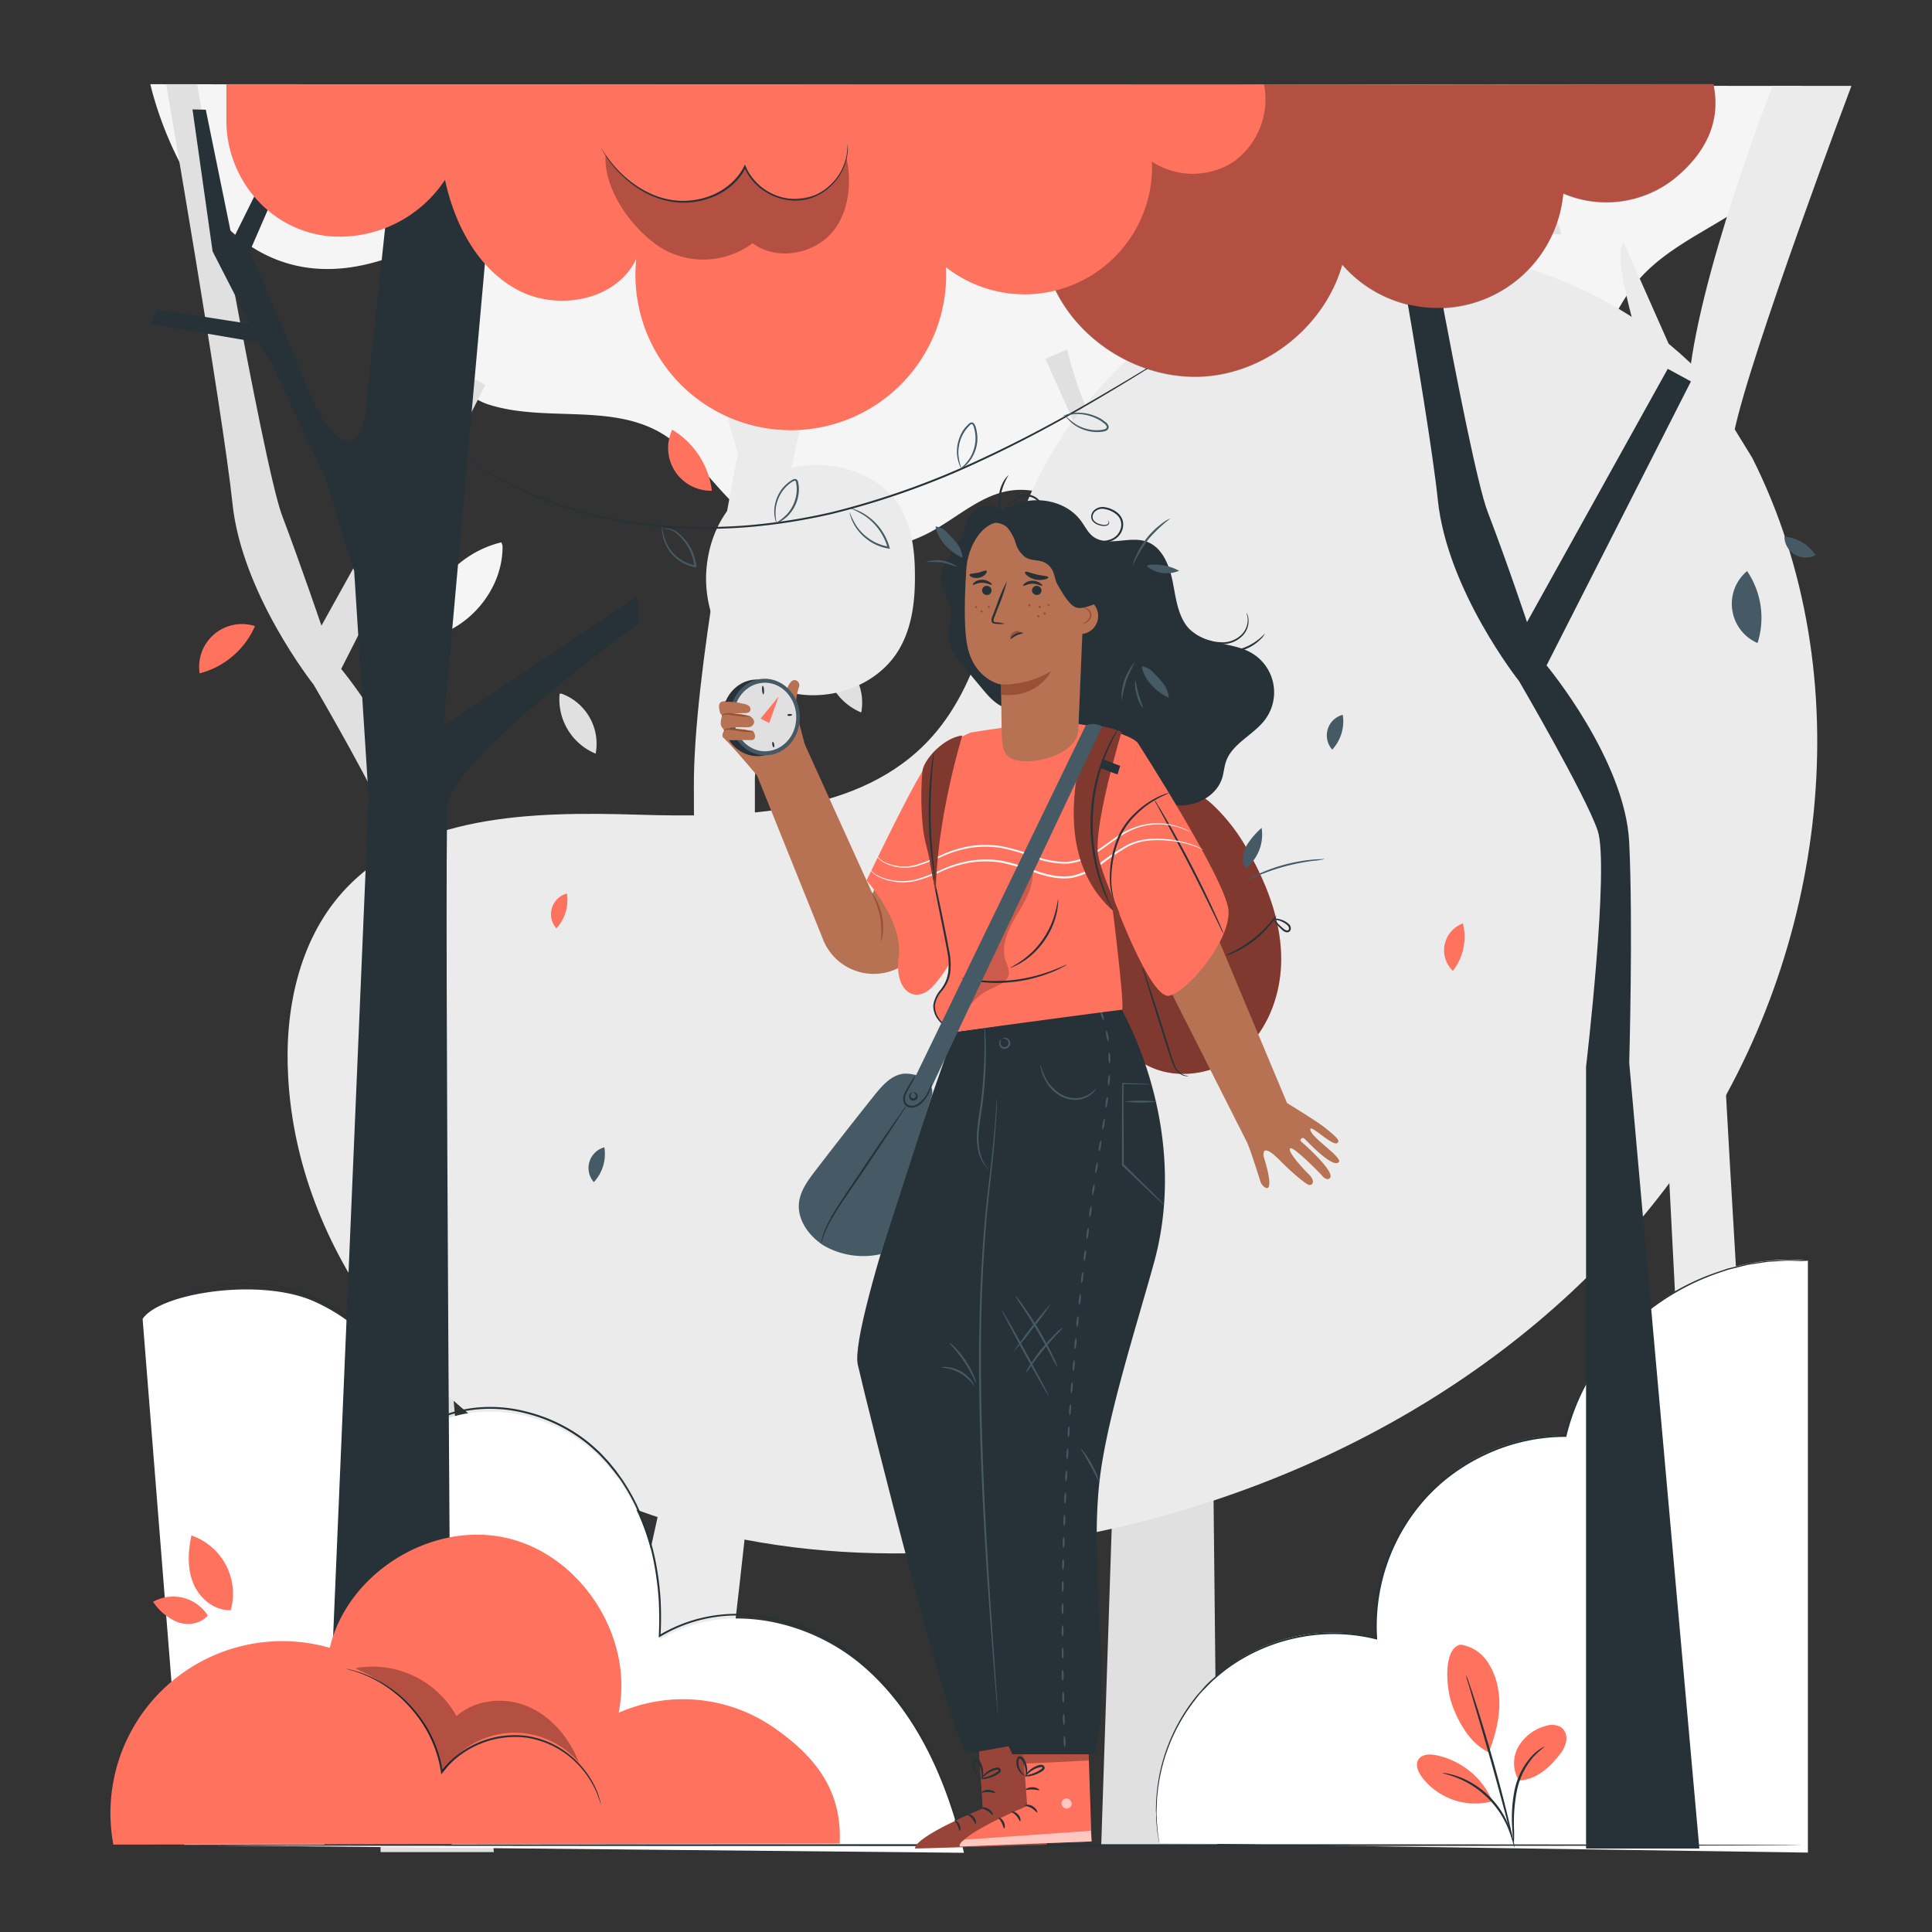 <svg xmlns="http://www.w3.org/2000/svg" viewBox="0 0 500 500"><rect x="0" y="0" width="500" height="500" fill="#333333" stroke="none"/><g id="background-complete"><path d="M102.86,65.9s7.84,33.74,23.55,38.78c14.24,4.57,30.86-.18,44,7,8.66,4.79,13.93,13.91,21.38,20.43,13.34,11.69,34.17,13.88,49.65,5.22,6.89-3.85,13.12-9.73,21-10.48,7.06-.67,13.69,3,20.44,5.15A50.2,50.2,0,0,0,320.47,129c7-3.59,13.13-8.82,20.42-11.8,9.61-3.93,20.33-3.61,30.66-4.64,14.58-1.46,29.8-6.4,38.76-18C415.37,88,418,79.86,423.22,73.43c7.54-9.34,19.34-13.9,29.13-20.84s18.23-19.16,13.89-30.35L38.91,21.79S52.72,85.42,102.86,65.9Z" style="fill:#f5f5f5"></path><path d="M300.83,22.31l-7.95,82.55s-.36,5.7-5.74,7.18-11-21.6-11-21.6l-5.58,2.44,13,29,6.86,22.95,3.7,56.33L285,477.47l30.05.08s-3.07-263.07-2.35-274.48,24.09-44.89,24.09-44.89l-.74-7.49-24.38,32.64,12.87-161Z" style="fill:#e0e0e0"></path><path d="M51,21.79s17,98.37,22,111.61,10.19,28.52,10.19,28.52l36.42-65.56,6,3.26L88.3,173.12s20.37,24.45,21.39,45.83,0,57,0,57l18.12,203.37H98.49V277s6.11-51.95,3.05-61.11-20.37-38.7-20.37-38.7-18.56-23.43-21-46.85S43,21.79,43,21.79Z" style="fill:#e0e0e0"></path><path d="M221.89,22.24S198.81,73.3,195.36,101L180.66,62.5C175.47,66.39,191,117.39,191,117.39s-11.62,57.06-11.43,86.46,0,146.1,0,146.1L151.66,476.86l31.72.09s13.71-108.84,12.84-120.08-.86-155.62-.86-155.62,6-68.29,11.24-88.18,36.74-90.83,36.74-90.83Z" style="fill:#ebebeb"></path><path d="M458.76,22.23s-19.84,50.37-21.84,78.18l-16.7-37.65c-5,4.16,13.25,54.28,13.25,54.28s-8.61,57.59-6.87,86.93,7.68,145.9,7.68,145.9l-21.22,128.2,31.68-1.58s8-109.41,6.51-120.58-9.05-155.36-9.05-155.36,2.45-68.52,6.58-88.65,30.37-89.67,30.37-89.67Z" style="fill:#ebebeb"></path><path d="M129.76,140.35a27.3,27.3,0,0,0-20.78,25c11.61-1.39,21.25-12.41,21.08-24.1" style="fill:#f5f5f5"></path><path d="M387.16,48a17.73,17.73,0,0,0,16.9,12.66A16.11,16.11,0,0,0,387.7,47.76" style="fill:#e0e0e0"></path><path d="M412,109.89a19.29,19.29,0,0,0,22.94.37,17.51,17.51,0,0,0-22.61-.92" style="fill:#f5f5f5"></path><path d="M213.56,168.86a15.24,15.24,0,0,0,9.33,15.53,13.82,13.82,0,0,0-8.83-15.53" style="fill:#e0e0e0"></path><path d="M144.83,179.53a15.22,15.22,0,0,0,9.33,15.52,13.82,13.82,0,0,0-8.83-15.53" style="fill:#e0e0e0"></path><path d="M261.25,54.19A15.23,15.23,0,0,0,264,72.09a13.81,13.81,0,0,0-2.32-17.71" style="fill:#e0e0e0"></path></g><g id="background-simple"><path d="M453.51,118.54,439.79,96.22C414.89,70.9,376.74,59.41,342,66.75S277,100,264.48,133.27c-7.37,19.55-9.43,42-23.42,57.56-18.2,20.19-49.1,20.82-76.27,20s-58.1-.13-76.21,20.14c-11.34,12.69-15,30.75-14,47.75C77,323.71,108.73,364,149.12,384s87.94,21.79,132.15,13c61.92-12.32,120.81-46.18,156.21-98.46S481.84,175,453.51,118.54Z" style="fill:#ebebeb"></path><path d="M196.66,121.93l.59-.4C195.45,122.54,200,121.53,196.66,121.93Z" style="fill:#ebebeb"></path><path d="M196.66,121.93l.1,0,.49-.38Z" style="fill:#ebebeb"></path><path d="M231.86,129.67c-3.8-5.11-10-8.09-16.27-9.06l-.18,0a28.49,28.49,0,0,0-31.25,19.74,32.65,32.65,0,0,0-1.37,7.49C182,160.16,189,173,200.36,177.89s26.23.72,32.42-10c3.28-5.68,4.06-12.47,4-19C236.79,142.15,235.86,135.07,231.86,129.67Z" style="fill:#ebebeb"></path></g><g id="Floor"><path d="M300.11,477a45.62,45.62,0,0,1,56.05-53.07,48.92,48.92,0,0,1,49-52.47c6.3-27.42,34.71-47.9,62.72-45.2V479.45Z" style="fill:#fff"></path><path d="M467.88,326.38h-.41l-1.19,0-1.94-.07a19.59,19.59,0,0,0-2.67,0l-3.36.2-.94.06-1,.15-2.07.32c-.72.11-1.47.21-2.23.35l-2.33.59-2.49.62-2.56.87a61.92,61.92,0,0,0-22.46,13.62,30.46,30.46,0,0,0-2.73,2.72c-.87,1-1.78,1.93-2.65,3L414.42,352c-.21.27-.43.54-.62.83l-.55.88-1.12,1.77a55.94,55.94,0,0,0-6.74,16.2l0,.18h-.19a48.9,48.9,0,0,0-20.6,4.57,50.55,50.55,0,0,0-9.58,5.8,47.61,47.61,0,0,0-8.15,8.09A49.44,49.44,0,0,0,356.4,424l0,.33-.32-.08a45.54,45.54,0,0,0-19-.63,46.75,46.75,0,0,0-16.29,6.13,43.13,43.13,0,0,0-6.44,4.8c-1,.83-1.84,1.79-2.74,2.67s-1.67,1.85-2.39,2.82a46.89,46.89,0,0,0-6.61,11.59,46.12,46.12,0,0,0-2.79,10.52c-.15.78-.18,1.55-.27,2.29s-.14,1.44-.15,2.12-.05,1.33-.08,2,0,1.2.05,1.76c0,1.11.12,2.09.19,2.94a21,21,0,0,0,.25,2.13c.09.56.15,1,.2,1.3s.05.45.05.45,0-.15-.09-.44-.14-.74-.24-1.3-.23-1.28-.3-2.13-.21-1.83-.22-2.95c0-.55,0-1.14-.07-1.76l.06-2a20,20,0,0,1,.14-2.13c.08-.74.11-1.52.25-2.3a46,46,0,0,1,2.74-10.6,47,47,0,0,1,6.61-11.7c.72-1,1.58-1.89,2.4-2.85s1.75-1.87,2.76-2.71a43.48,43.48,0,0,1,6.48-4.86,47.19,47.19,0,0,1,16.42-6.22,45.82,45.82,0,0,1,19.17.61l-.3.25A49.74,49.74,0,0,1,366.44,390a47.23,47.23,0,0,1,8.24-8.18,50.44,50.44,0,0,1,9.67-5.85,49.44,49.44,0,0,1,20.81-4.6l-.22.18a56.31,56.31,0,0,1,6.82-16.32l1.13-1.78.56-.89c.19-.29.42-.55.62-.83l2.49-3.26c.88-1,1.8-2,2.67-3a32.27,32.27,0,0,1,2.76-2.73,61.88,61.88,0,0,1,22.64-13.6l2.58-.87,2.49-.6,2.35-.57c.77-.14,1.52-.23,2.24-.34l2.08-.31,1-.14.95-.05,3.37-.16a19.17,19.17,0,0,1,2.67,0l2,.11,1.19.07Z" style="fill:#263238"></path><path d="M249.47,479.5C245.16,461.23,237.33,443,223,430.89s-36.35-16.47-52.27-6.52c1-17.11-3.48-35.3-15.66-47.37s-33-16-46.91-6A46.49,46.49,0,0,0,80.7,336.55c-14.14-5.9-39.45-1.8-43.79,4.79L47.74,477.52Z" style="fill:#fff"></path><path d="M36.91,340.36a3.26,3.26,0,0,1,.35-.26l1.07-.72a21,21,0,0,1,1.79-1.12c.74-.4,1.56-.93,2.56-1.38a46.66,46.66,0,0,1,31.48-3.59,43.69,43.69,0,0,1,14.32,6.27A51.27,51.27,0,0,1,95.16,345a52,52,0,0,1,5.83,7,46.11,46.11,0,0,1,7.37,18l-.36-.15c7.73-5.55,18.52-7.15,28.52-4.46a41.61,41.61,0,0,1,14.24,6.68,36.28,36.28,0,0,1,3.13,2.55c.49.46,1,.9,1.49,1.38l1.4,1.49a18,18,0,0,1,1.34,1.54l1.3,1.58,1.19,1.68a18.33,18.33,0,0,1,1.16,1.71,52,52,0,0,1,4.79,9.51,62.47,62.47,0,0,1,3,10,77.88,77.88,0,0,1,1.38,10.06,87.23,87.23,0,0,1,0,9.83l-.37-.21a38.86,38.86,0,0,1,22.62-5.44,50.21,50.21,0,0,1,10.88,1.86,55.25,55.25,0,0,1,9.74,3.94,54.36,54.36,0,0,1,15,11.79,74.19,74.19,0,0,1,9.59,13.38,94.3,94.3,0,0,1,5.7,12.15c1.4,3.66,2.47,6.85,3.22,9.48,1.53,5.25,2.1,8.17,2.1,8.17l-.15-.53c-.09-.36-.23-.88-.41-1.56-.35-1.38-.9-3.42-1.7-6s-1.86-5.8-3.28-9.45a97.22,97.22,0,0,0-5.74-12.08,73.88,73.88,0,0,0-9.6-13.28,54.06,54.06,0,0,0-15-11.68A55.93,55.93,0,0,0,204,420a50,50,0,0,0-10.79-1.83,38.48,38.48,0,0,0-22.33,5.39l-.39.24,0-.45a86.37,86.37,0,0,0-.05-9.78,76.84,76.84,0,0,0-1.38-10,62.17,62.17,0,0,0-2.94-9.92,51.36,51.36,0,0,0-4.75-9.42c-.35-.59-.74-1.15-1.14-1.7L159,380.92l-1.28-1.58a19.29,19.29,0,0,0-1.33-1.52L155,376.35c-.47-.47-1-.9-1.47-1.36a35.39,35.39,0,0,0-3.09-2.52,41.2,41.2,0,0,0-14.07-6.61c-9.88-2.66-20.53-1.09-28.13,4.36l-.3.21-.06-.35a45.74,45.74,0,0,0-7.27-17.81,46.7,46.7,0,0,0-12.37-12.39,43.46,43.46,0,0,0-14.18-6.27,46,46,0,0,0-13.22-1.24A46.84,46.84,0,0,0,42.74,337c-1,.44-1.82.95-2.56,1.35s-1.33.77-1.81,1.08l-1.09.69Z" style="fill:#263238"></path><path d="M466.54,477.52c0,.13-96.18.24-214.81.24s-214.82-.11-214.82-.24,96.16-.25,214.82-.25S466.54,477.38,466.54,477.52Z" style="fill:#263238"></path></g><g id="Character"><path d="M253.21,450.48l1.16,17.57s-17.47,7.08-17.57,10.35l34.15-1-.68-27.46Z" style="fill:#FF725E"></path><path d="M253.21,450.48l1.16,17.57s-17.47,7.08-17.57,10.35l34.15-1-.68-27.46Z" style="opacity:0.4"></path><path d="M253.81,467.9c0,.16.85.21,1.69.72s1.29,1.2,1.44,1.13-.12-1-1.15-1.62S253.77,467.74,253.81,467.9Z" style="fill:#263238"></path><path d="M250.28,469.49c0,.16.69.42,1.28,1.11s.78,1.43.94,1.42.25-1-.5-1.81S250.28,469.33,250.28,469.49Z" style="fill:#263238"></path><path d="M248.37,473.83c.15,0,.36-.81-.09-1.71S247,470.88,247,471s.43.62.8,1.36S248.21,473.82,248.37,473.83Z" style="fill:#263238"></path><path d="M254,463.86c.08.15.84-.1,1.78-.07s1.69.32,1.77.17-.64-.72-1.75-.75S253.91,463.73,254,463.86Z" style="fill:#263238"></path><path d="M253.83,460.31a3.1,3.1,0,0,0,1.71-.06,7.25,7.25,0,0,0,1.77-.6,7.84,7.84,0,0,0,1-.55,2.05,2.05,0,0,0,.51-.42.73.73,0,0,0,.05-.89.91.91,0,0,0-.74-.36,2.23,2.23,0,0,0-.64.11,5.45,5.45,0,0,0-1.05.4,5.63,5.63,0,0,0-1.55,1.08c-.77.76-1,1.39-1,1.42s.44-.48,1.23-1.11a6.76,6.76,0,0,1,1.5-.91,6.9,6.9,0,0,1,1-.33c.36-.11.67-.12.77,0s0,.09,0,.19a1.86,1.86,0,0,1-.38.31c-.29.2-.59.38-.88.54a9.69,9.69,0,0,1-1.64.69A11.62,11.62,0,0,0,253.83,460.31Z" style="fill:#263238"></path><path d="M254.05,460.55a2.78,2.78,0,0,0,.4-1.67,5.58,5.58,0,0,0-.29-1.87,5.16,5.16,0,0,0-.47-1,1.39,1.39,0,0,0-1.11-.83.8.8,0,0,0-.7.5,2.33,2.33,0,0,0-.16.63,4,4,0,0,0,0,1.15,3.94,3.94,0,0,0,.79,1.75c.69.86,1.39,1,1.41,1s-.54-.39-1.08-1.22a4.09,4.09,0,0,1-.59-1.59,3.65,3.65,0,0,1,0-1c.05-.37.17-.66.31-.63s.47.26.62.54a6,6,0,0,1,.45.92,6.21,6.21,0,0,1,.38,1.69C254.12,459.89,254,460.52,254.05,460.55Z" style="fill:#263238"></path><path d="M264.53,449.82l1.31,17.56s-17.41,7.23-17.48,10.5l34.14-1.32-.92-27.45Z" style="fill:#FF725E"></path><g style="opacity:0.6"><path d="M276.34,465.49a1.41,1.41,0,0,1,1,1.56,1.36,1.36,0,0,1-1.54,1,1.47,1.47,0,0,1-1.07-1.66,1.39,1.39,0,0,1,1.71-.89" style="fill:#fff"></path></g><path d="M282.5,476.56l-.2-2.76-32.66,2.3s-1.49.72-1.28,1.78Z" style="fill:#fff;opacity:0.6"></path><path d="M265.28,467.23c0,.17.85.21,1.69.71s1.31,1.19,1.46,1.12-.14-1-1.17-1.62S265.24,467.08,265.28,467.23Z" style="fill:#263238"></path><path d="M261.76,468.85c0,.16.7.42,1.29,1.1s.79,1.42.95,1.41.24-1-.52-1.8S261.75,468.69,261.76,468.85Z" style="fill:#263238"></path><path d="M259.89,473.21c.15,0,.35-.81-.11-1.71s-1.26-1.22-1.32-1.08.43.61.8,1.35S259.72,473.2,259.89,473.21Z" style="fill:#263238"></path><path d="M265.43,463.19c.07.15.83-.11,1.77-.08s1.69.3,1.77.15-.64-.71-1.76-.73S265.34,463.07,265.43,463.19Z" style="fill:#263238"></path><polygon points="264.79 453.3 265.02 456.43 281.79 455.62 281.71 452.8 264.79 453.3" style="opacity:0.3"></polygon><path d="M265.23,459.65a3.35,3.35,0,0,0,1.7-.08,7.53,7.53,0,0,0,1.77-.62,6.82,6.82,0,0,0,1-.56,1.69,1.69,0,0,0,.5-.42.73.73,0,0,0,0-.89.92.92,0,0,0-.75-.35,2.37,2.37,0,0,0-.64.11,6.94,6.94,0,0,0-1.05.41,6.14,6.14,0,0,0-1.53,1.09c-.77.77-1,1.4-.95,1.43s.44-.48,1.22-1.12a6.69,6.69,0,0,1,1.49-.92,6.92,6.92,0,0,1,1-.34c.36-.11.67-.12.77,0s0,.09,0,.2a2.07,2.07,0,0,1-.37.31c-.29.2-.59.39-.88.55a9.16,9.16,0,0,1-1.63.69A10.49,10.49,0,0,0,265.23,459.65Z" style="fill:#263238"></path><path d="M265.45,459.88a2.74,2.74,0,0,0,.39-1.67,5.37,5.37,0,0,0-.31-1.87,6.15,6.15,0,0,0-.47-1,1.43,1.43,0,0,0-1.13-.82.78.78,0,0,0-.69.51,2,2,0,0,0-.15.63,3.66,3.66,0,0,0,0,1.15,4,4,0,0,0,.8,1.74c.7.86,1.4,1,1.42,1s-.55-.38-1.09-1.21a3.89,3.89,0,0,1-.6-1.59,3.27,3.27,0,0,1,0-1c0-.36.16-.66.3-.63s.47.26.62.54a5.56,5.56,0,0,1,.46.91,6.39,6.39,0,0,1,.4,1.69C265.51,459.22,265.36,459.85,265.45,459.88Z" style="fill:#263238"></path><path d="M300.6,202.21a23.38,23.38,0,0,1,13.54,6.34,47.72,47.72,0,0,1,9.11,12.12c4.64,8.25,8.13,17.38,8.31,26.84s-3.33,19.28-10.68,25.25-18.72,7.14-26.31,1.49a23.15,23.15,0,0,1-7.27-9.69c-3.36-7.93-3.23-16.88-2.48-25.47s2.07-17.24.88-25.78" style="fill:#FF725E"></path><g style="opacity:0.5"><path d="M300.6,202.21a23.38,23.38,0,0,1,13.54,6.34,47.72,47.72,0,0,1,9.11,12.12c4.64,8.25,8.13,17.38,8.31,26.84s-3.33,19.28-10.68,25.25-18.72,7.14-26.31,1.49a23.15,23.15,0,0,1-7.27-9.69c-3.36-7.93-3.23-16.88-2.48-25.47s2.07-17.24.88-25.78"></path></g><path d="M307.62,278.43s-.1.05-.32.07a2.44,2.44,0,0,1-.93-.11,4.29,4.29,0,0,1-2.53-2.29,40.92,40.92,0,0,1-1.7-4.77c-.59-1.81-1.22-3.79-1.89-5.87-1.32-4.17-2.5-8-3.32-10.7q-.57-2-1-3.27a6.35,6.35,0,0,1-.28-1.21,6,6,0,0,1,.47,1.16l1.1,3.21c.91,2.72,2.14,6.49,3.46,10.66.66,2.08,1.28,4.06,1.85,5.88a46,46,0,0,0,1.59,4.75,4.26,4.26,0,0,0,2.27,2.27A5.18,5.18,0,0,0,307.62,278.43Z" style="fill:#263238"></path><path d="M330.38,236.9A9.41,9.41,0,0,1,329,239a25.23,25.23,0,0,1-4.28,4.29,25.74,25.74,0,0,1-5.16,3.17,8.67,8.67,0,0,1-2.37.84,23.23,23.23,0,0,1,2.21-1.16,33.43,33.43,0,0,0,5-3.24,32.29,32.29,0,0,0,4.31-4.13A18.42,18.42,0,0,1,330.38,236.9Z" style="fill:#263238"></path><path d="M329.12,237.88a3,3,0,0,1,1.72-.06,5.48,5.48,0,0,1,1.79.66,4.68,4.68,0,0,1,.92.67,1.5,1.5,0,0,1,.51,1.24,1,1,0,0,1-.34.68.94.94,0,0,1-.72.21,2.08,2.08,0,0,1-1.09-.54c-.53-.49-1-.94-1.31-1.33a4.74,4.74,0,0,1-1-1.39,8.16,8.16,0,0,1,1.26,1.14c.38.36.84.79,1.35,1.22a1.81,1.81,0,0,0,.84.42.47.47,0,0,0,.53-.46c.08-.63-.64-1.12-1.18-1.47a5.67,5.67,0,0,0-1.62-.7C329.78,237.91,329.12,238,329.12,237.88Z" style="fill:#263238"></path><path d="M342.83,222.36a29.06,29.06,0,0,1-3.06.43,58.33,58.33,0,0,0-7.29,1.45,56.77,56.77,0,0,0-7,2.42,27.09,27.09,0,0,1-2.86,1.17,3.18,3.18,0,0,1,.7-.46c.46-.27,1.15-.62,2-1a43.21,43.21,0,0,1,14.43-3.9c.95-.09,1.73-.12,2.27-.12A2.74,2.74,0,0,1,342.83,222.36Z" style="fill:#455a64"></path><path d="M321.76,223.56a7.29,7.29,0,0,1,1.15-5.21,21.17,21.17,0,0,1,3.6-4.09,11.14,11.14,0,0,1-4,10.38" style="fill:#455a64"></path><path d="M247,267.07S219.62,342.65,222,353.19s24.88,100.42,28.3,100.42,29.52-5.34,29.46-5.87-19.17-92.17-19.17-92.17l18.16-92.78L260,265.22" style="fill:#263238"></path><path d="M262.71,257.17c-12.42,26.67-6.45,57.49-7,86.9s1.67,56.62.84,85.56A53.72,53.72,0,0,0,262,454h21.34c4.68-19.31-1.66-47.11,1.32-71.58,2-16.25,9.76-40.15,14.07-55.93,6.34-23.24,1-47.39-8.38-65.15" style="fill:#263238"></path><path d="M258,283.9a2.56,2.56,0,0,1,0,.41c0,.3,0,.7,0,1.22,0,1.07-.12,2.64-.25,4.66-.23,4.06-.77,9.91-1.61,17.11s-1.51,15.82-1.91,25.4-.46,20.12-.25,31.18c.44,22.13,1.76,42.14,2.73,56.61.5,7.22.9,13.07,1.19,17.14.13,2,.24,3.57.31,4.66,0,.52.05.92.07,1.22a2.12,2.12,0,0,1,0,.41s0-.14-.05-.41-.07-.7-.12-1.21c-.1-1.09-.23-2.65-.41-4.65-.33-4-.81-9.9-1.34-17.13-1.06-14.47-2.44-34.48-2.87-56.63-.21-11.07-.13-21.63.29-31.21s1.13-18.21,2-25.42,1.47-13,1.77-17.08c.15-2,.26-3.57.34-4.66,0-.51.07-.91.09-1.21A3.37,3.37,0,0,1,258,283.9Z" style="fill:#455a64"></path><path d="M256,302.78s-.12-.07-.31-.24a6.49,6.49,0,0,1-.74-.84A10.21,10.21,0,0,1,253.2,298a18,18,0,0,1-.26-6.11c.24-2.29.7-4.75,1-7.37a123.26,123.26,0,0,0,.85-13.45c0-1.73,0-3.12,0-4.09a9.69,9.69,0,0,1,0-1.5,9.53,9.53,0,0,1,.17,1.49c.06,1,.14,2.37.16,4.1a99.91,99.91,0,0,1-.71,13.51c-.3,2.63-.77,5.11-1,7.36a18.28,18.28,0,0,0,.14,6,11.16,11.16,0,0,0,1.52,3.72C255.6,302.38,256,302.75,256,302.78Z" style="fill:#455a64"></path><path d="M259.08,269.09c.06.05-.24.38-.13,1a1.2,1.2,0,0,0,.51.79,1,1,0,0,0,1.07-.08,1,1,0,0,0,.48-1,1.23,1.23,0,0,0-.55-.78c-.51-.32-.92-.16-.94-.24s.4-.38,1.11-.07a1.51,1.51,0,0,1,.83,1,1.43,1.43,0,0,1-.65,1.46,1.4,1.4,0,0,1-1.59.05,1.46,1.46,0,0,1-.62-1.13C258.57,269.32,259.06,269,259.08,269.09Z" style="fill:#455a64"></path><path d="M283.71,281.59a1.85,1.85,0,0,1-.4.7,5.65,5.65,0,0,1-1.66,1.45,6.84,6.84,0,0,1-3.14.91,7.76,7.76,0,0,1-3.89-.91,9.53,9.53,0,0,1-3.06-2.57,11.56,11.56,0,0,1-1.61-2.83,12.12,12.12,0,0,1-.63-2.09,2.25,2.25,0,0,1-.09-.79c.08,0,.3,1.1,1,2.74a10.59,10.59,0,0,0,4.58,5.1,7.53,7.53,0,0,0,3.65.89,6.74,6.74,0,0,0,3-.76A8.63,8.63,0,0,0,283.71,281.59Z" style="fill:#455a64"></path><path d="M301.23,311.82a5.87,5.87,0,0,1-.84-.71L298.14,309l-7.7-7.36-.07-.07v-.1c0-2.12,0-4.42,0-6.81,0-5.43,0-10.39.06-14.2v-.19h.19l5.43.21,1.48.09a1.54,1.54,0,0,1,.51.07,2.66,2.66,0,0,1-.52,0H296l-5.43-.05.19-.19c0,3.81,0,8.77.06,14.2,0,2.39,0,4.69,0,6.81l-.07-.17,7.57,7.48,2.16,2.2A5.62,5.62,0,0,1,301.23,311.82Z" style="fill:#455a64"></path><path d="M275.46,449.26c.13,0,.27.64.3,1.43s-.06,1.43-.2,1.44-.27-.64-.3-1.43S275.32,449.27,275.46,449.26Z" style="fill:#455a64"></path><path d="M275.28,443.54c.13,0,.26.63.29,1.42s-.07,1.44-.21,1.44-.27-.63-.29-1.42S275.14,443.54,275.28,443.54Z" style="fill:#455a64"></path><path d="M275.14,437.81c.14,0,.26.64.28,1.43s-.08,1.43-.22,1.44-.26-.64-.28-1.43S275,437.82,275.14,437.81Z" style="fill:#455a64"></path><path d="M275,432.09c.14,0,.26.63.27,1.42s-.09,1.44-.23,1.44-.25-.64-.27-1.43S274.9,432.09,275,432.09Z" style="fill:#455a64"></path><path d="M275,426.36c.14,0,.26.64.26,1.43s-.1,1.43-.23,1.43-.26-.64-.26-1.43S274.85,426.36,275,426.36Z" style="fill:#455a64"></path><path d="M275,420.63c.13,0,.25.64.25,1.43s-.11,1.44-.25,1.44-.25-.64-.25-1.44S274.83,420.63,275,420.63Z" style="fill:#455a64"></path><path d="M275,414.9c.14,0,.25.65.24,1.44s-.12,1.43-.26,1.43-.24-.64-.24-1.44S274.85,414.9,275,414.9Z" style="fill:#455a64"></path><path d="M275.06,409.18c.13,0,.24.64.23,1.43S275.16,412,275,412s-.24-.64-.23-1.43S274.92,409.18,275.06,409.18Z" style="fill:#455a64"></path><path d="M275.16,403.45c.14,0,.24.65.22,1.44s-.14,1.43-.27,1.42-.24-.64-.22-1.43S275,403.45,275.16,403.45Z" style="fill:#455a64"></path><path d="M275.31,397.72c.14,0,.23.65.21,1.44s-.15,1.43-.29,1.43-.23-.65-.21-1.44S275.17,397.72,275.31,397.72Z" style="fill:#455a64"></path><path d="M275.5,392c.14,0,.22.65.2,1.44s-.16,1.43-.3,1.42-.23-.65-.2-1.44S275.36,392,275.5,392Z" style="fill:#455a64"></path><path d="M275.73,386.28c.13,0,.22.65.19,1.44s-.17,1.42-.31,1.42-.22-.65-.19-1.44S275.59,386.27,275.73,386.28Z" style="fill:#455a64"></path><path d="M276,380.56c.13,0,.21.65.18,1.44s-.19,1.42-.32,1.42-.22-.66-.18-1.45S275.86,380.55,276,380.56Z" style="fill:#455a64"></path><path d="M276.31,374.84c.13,0,.21.65.16,1.44s-.19,1.42-.32,1.42-.22-.66-.17-1.45S276.17,374.83,276.31,374.84Z" style="fill:#455a64"></path><path d="M276.66,369.12c.13,0,.21.66.16,1.45s-.21,1.42-.34,1.41-.21-.66-.16-1.45S276.52,369.11,276.66,369.12Z" style="fill:#455a64"></path><path d="M277.05,363.41c.14,0,.2.65.15,1.44s-.21,1.42-.35,1.41-.2-.65-.15-1.44S276.91,363.4,277.05,363.41Z" style="fill:#455a64"></path><path d="M277.48,357.7c.14,0,.2.65.14,1.44s-.22,1.42-.36,1.41-.2-.66-.14-1.45S277.34,357.68,277.48,357.7Z" style="fill:#455a64"></path><path d="M278,352c.14,0,.2.66.13,1.44s-.23,1.42-.37,1.41-.19-.66-.12-1.45S277.82,352,278,352Z" style="fill:#455a64"></path><path d="M278.47,346.28c.13,0,.19.66.11,1.45s-.24,1.42-.37,1.4-.19-.66-.12-1.44S278.33,346.27,278.47,346.28Z" style="fill:#455a64"></path><path d="M279,340.58c.14,0,.19.66.11,1.45s-.25,1.42-.39,1.4-.18-.66-.11-1.45S278.89,340.57,279,340.58Z" style="fill:#455a64"></path><path d="M279.62,334.89c.13,0,.18.66.09,1.45s-.26,1.41-.4,1.39-.17-.66-.09-1.45S279.48,334.87,279.62,334.89Z" style="fill:#455a64"></path><path d="M280.25,329.19c.14,0,.18.67.09,1.45s-.27,1.41-.41,1.4-.18-.67-.09-1.45S280.12,329.18,280.25,329.19Z" style="fill:#455a64"></path><path d="M280.93,323.51c.13,0,.17.66.07,1.45s-.28,1.41-.41,1.39-.17-.67-.08-1.45S280.79,323.49,280.93,323.51Z" style="fill:#455a64"></path><path d="M281.64,317.82c.14,0,.17.67.07,1.45s-.29,1.41-.43,1.39-.16-.66-.06-1.45S281.51,317.81,281.64,317.82Z" style="fill:#455a64"></path><path d="M282.4,312.15c.14,0,.16.66.06,1.45s-.31,1.4-.44,1.38-.16-.66-.06-1.45S282.27,312.13,282.4,312.15Z" style="fill:#455a64"></path><path d="M283.2,306.47c.14,0,.16.67,0,1.46s-.31,1.4-.44,1.38-.16-.67-.05-1.45S283.06,306.45,283.2,306.47Z" style="fill:#455a64"></path><path d="M284,300.81c.13,0,.15.67,0,1.45s-.32,1.4-.46,1.38-.15-.67,0-1.45S283.9,300.79,284,300.81Z" style="fill:#455a64"></path><path d="M284.92,295.15c.13,0,.14.67,0,1.45s-.33,1.4-.47,1.38-.14-.67,0-1.46S284.78,295.13,284.92,295.15Z" style="fill:#455a64"></path><path d="M285.82,289.49c.13,0,.14.67,0,1.45s-.33,1.4-.47,1.38-.15-.67,0-1.46S285.68,289.47,285.82,289.49Z" style="fill:#455a64"></path><path d="M286.6,283.82c.14,0,.17.66.06,1.45s-.29,1.41-.43,1.39-.16-.67-.06-1.46S286.47,283.8,286.6,283.82Z" style="fill:#455a64"></path><path d="M287.09,278.11c.13,0,.2.65.15,1.45S287,281,286.89,281s-.2-.66-.15-1.45S287,278.1,287.09,278.11Z" style="fill:#455a64"></path><path d="M287.07,272.38c.14,0,.27.63.29,1.43s-.07,1.44-.21,1.44-.26-.64-.29-1.43S286.93,272.39,287.07,272.38Z" style="fill:#455a64"></path><path d="M286.33,266.71c.13,0,.35.59.48,1.37s.13,1.44,0,1.45-.35-.59-.48-1.37S286.19,266.74,286.33,266.71Z" style="fill:#455a64"></path><path d="M284.91,261.86c.13-.05.4.38.59,1s.25,1.08.12,1.12-.39-.39-.59-1S284.79,261.91,284.91,261.86Z" style="fill:#455a64"></path><path d="M299.5,285.09a36.34,36.34,0,0,1-8.51,0,37.84,37.84,0,0,1,8.51,0Z" style="fill:#455a64"></path><path d="M284.61,383.73c-.13,0-1.09-2-2.45-4.5s-2.6-4.4-2.48-4.48a26,26,0,0,1,4.93,9Z" style="fill:#455a64"></path><path d="M252.19,358.84a11.08,11.08,0,0,0-8.73-4.92,3.48,3.48,0,0,1,1.57-.13,8.88,8.88,0,0,1,3.63,1.11,8.63,8.63,0,0,1,2.83,2.54A3.31,3.31,0,0,1,252.19,358.84Z" style="fill:#455a64"></path><path d="M252.59,357.84c-.15.06-1.15-2.57-3.06-5.42s-3.92-4.81-3.82-4.92a5.33,5.33,0,0,1,1.42,1.19,23,23,0,0,1,4.91,7.39A6,6,0,0,1,252.59,357.84Z" style="fill:#455a64"></path><path d="M271.45,361.33c-.12.07-3-4.89-6.35-11.07s-6-11.24-5.9-11.31,3,4.89,6.34,11.07S271.57,361.27,271.45,361.33Z" style="fill:#455a64"></path><path d="M273.75,354a24.5,24.5,0,0,1-1.55-2.8c-.91-1.74-2.21-4.13-3.73-6.71s-3-4.88-4.07-6.53a22.7,22.7,0,0,1-1.69-2.7,17.13,17.13,0,0,1,2,2.5c1.16,1.61,2.67,3.88,4.21,6.47s2.78,5,3.62,6.82A17.11,17.11,0,0,1,273.75,354Z" style="fill:#455a64"></path><path d="M272,337.33a64.44,64.44,0,0,1-4.65,6.38,63,63,0,0,1-5.05,6.09,127.39,127.39,0,0,1,9.7-12.47Z" style="fill:#455a64"></path><path d="M275.08,343.55a11.86,11.86,0,0,1-1.48,1.69c-.94,1-2.22,2.43-3.55,4.06s-2.46,3.17-3.27,4.3a11.8,11.8,0,0,1-1.35,1.78,8.64,8.64,0,0,1,1.06-2,45.76,45.76,0,0,1,3.17-4.41,43.21,43.21,0,0,1,3.69-4A8.55,8.55,0,0,1,275.08,343.55Z" style="fill:#455a64"></path><path d="M327,299.15c-.3-3.55,3.59.48,5,1.93s6.13,5.7,6.92,5.61c1.17-.13,1.24-1.41-.24-2.82s-5.6-5.95-4.8-6.67,8,6.74,8,6.74,1.29,1.84,2.25,1c1.71-1.46-6.58-8.82-7.39-9.5-.56-.48.28-1.3.86-.76s7.06,7.61,8.82,6.14c1.36-1.12-6.76-6.11-7.29-8.32s5.77,4.41,7,3.28c.46-.42.75-.8-3.42-4.08-2-1.59-9.62-6.23-9.62-6.23L313.2,238l-18.5,2.21,28,55.37c.32.75.68,1.63,1.05,2.7.32.91,2.2,6.6,2.46,7.53C326.6,307.25,330.64,310.86,327,299.15Z" style="fill:#b77153"></path><path d="M187.65,191.37c2.19,2,10.38,11.82,10.38,11.82l11.63-5.52c-.31-.89-3-11.13-3.32-12.38A9.73,9.73,0,0,1,206,182a15.16,15.16,0,0,1,.74-4.07c.52-1.16-.64-2.35-1.65-1.78s-2.51,3.75-2.47,7.85-13.91-4.43-16.21-2.13Z" style="fill:#b77153"></path><path d="M208.22,192.51l17.57,38.74,8-17.49L249,226.13,238.4,244.89a14.12,14.12,0,0,1-16.19,6.6h0a14.11,14.11,0,0,1-9.34-8.7L195,198.4l1-1.38Z" style="fill:#b77153"></path><path d="M228,243.72a28.14,28.14,0,0,0-.22-6.51,27.78,27.78,0,0,0-2.2-6.12,5.23,5.23,0,0,1,1.11,1.6,15.75,15.75,0,0,1,1.58,4.43,15.39,15.39,0,0,1,.17,4.7A5.18,5.18,0,0,1,228,243.72Z" style="fill:#995037"></path><path d="M205,185.33c.27,5.47-3.56,10.1-8.55,10.35s-9.24-4-9.51-9.46,3.56-10.11,8.54-10.35S204.73,179.86,205,185.33Z" style="fill:#263238"></path><path d="M207,185.12c.27,5.47-3.56,10.1-8.54,10.35s-9.25-4-9.52-9.47,3.56-10.1,8.54-10.34S206.74,179.65,207,185.12Z" style="fill:#455a64"></path><path d="M206.06,185.16c.24,4.9-3.19,9-7.65,9.26s-8.27-3.57-8.51-8.46,3.18-9,7.64-9.26S205.82,180.27,206.06,185.16Z" style="fill:#e0e0e0"></path><polygon points="201.52 180.24 196.84 185.97 199.06 187.12 201.52 180.24" style="fill:#FF725E"></polygon><path d="M197.56,179.7c-.14,0-.28-.47-.33-1.08s0-1.11.17-1.12.29.48.33,1.08S197.69,179.69,197.56,179.7Z" style="fill:#263238"></path><path d="M200.25,193.42c-.14,0-.3-.28-.37-.68s0-.74.11-.77.3.28.37.68S200.39,193.39,200.25,193.42Z" style="fill:#263238"></path><path d="M191.63,186.86c0,.13-.3.25-.69.26s-.7-.09-.71-.23.31-.25.7-.26S191.63,186.72,191.63,186.86Z" style="fill:#263238"></path><path d="M205,185c0,.14-.27.26-.61.28s-.63-.09-.64-.23.27-.26.62-.27S204.94,184.85,205,185Z" style="fill:#263238"></path><path d="M186.81,181.7a15.26,15.26,0,0,1,5.41.41,3.34,3.34,0,0,1,1.49.5,1.14,1.14,0,0,1,.42,1.38c-.3.53-1,.57-1.62.55-1.35,0-2.85.25-4.2.2,1.72.15,3.32.29,5.25.53a1.79,1.79,0,0,1,1.62,1.57,1.47,1.47,0,0,1-1.34,1.34,15.79,15.79,0,0,1-2.13,0s-2.77,0-2.89.41c1.73,0,4,.36,5.75.51.47,0,.69.69.8,1.15a1,1,0,0,1-.5,1.22,1.55,1.55,0,0,1-.68.07c-2.24-.07-3.41.08-5.65,0,0,0-1.3-.24-1.53-.94s.53-1.7.53-1.7a2.07,2.07,0,0,1-1-1.49,4.9,4.9,0,0,1,.45-2.32.83.83,0,0,1-.64-.66C186.22,183.91,185.61,181.93,186.81,181.7Z" style="fill:#b77153"></path><path d="M195,189.38a15,15,0,0,1-3.92-.21c-1.07-.1-2.06-.32-2.72-.32a2.54,2.54,0,0,0-1,.29s0-.13.16-.28a1.49,1.49,0,0,1,.83-.36,15.48,15.48,0,0,1,2.81.18A15.89,15.89,0,0,1,195,189.38Z" style="fill:#995037"></path><path d="M194.37,185.44a15,15,0,0,1-3.88-.2c-1.06-.1-2-.33-2.67-.31s-.95.39-1,.33.18-.54,1-.68a4.93,4.93,0,0,1,1.27,0l1.5.16A15.29,15.29,0,0,1,194.37,185.44Z" style="fill:#995037"></path><path d="M251.17,140.68c3-4.94,7.49-9.15,13.05-10.67s12.12.14,15.53,4.78c1,1.35,1.73,2.93,3.05,4,3.71,2.89,9.3-.14,13.78,1.33,4.3,1.42,6.16,6.42,7,10.87s1.44,9.41,4.84,12.4c4.06,3.58,10.39,2.83,15.15,5.41a11.81,11.81,0,0,1,3.82,17.45c-3,4-8.47,6.12-10.1,10.84-.48,1.39-.57,2.89-1,4.29-1.37,4.32-6.06,7-10.59,7.08s-8.88-1.86-12.68-4.33-7.24-5.48-11.13-7.81-8.42-4-12.91-3.38" style="fill:#263238"></path><path d="M327.38,163.9a4.42,4.42,0,0,1-1.09,1.48,11.44,11.44,0,0,1-8.07,3.41,4.59,4.59,0,0,1-1.83-.25,14.18,14.18,0,0,0,11-4.64Z" style="fill:#263238"></path><path d="M251.21,189.59S240,214,240.61,218.21s3.92,21,3.92,21l.93,8.49a14,14,0,0,1-2.17,9.28,8.81,8.81,0,0,0-1.5,4.24,9.13,9.13,0,0,0,5.17,5.88s42.5-5.76,43.38-5.76S288,235.68,288,235.68l6.48-43.4s-1.94-2.85-15.34-4.9C271.07,186.15,251.21,189.59,251.21,189.59Z" style="fill:#FF725E"></path><path d="M251.21,189.59a29.6,29.6,0,0,0-11.94,9.26c-3.05,4-15,29-15,29s9.5,10.63,8.32,19.71,4.14,11.82,8,8.49,9.11-13.56,9.11-13.56Z" style="fill:#FF725E"></path><path d="M294.46,192.28s23,35.69,23.48,43.41-10.36,20.76-15.28,22S288,232.17,288,232.17Z" style="fill:#FF725E"></path><path d="M316.67,241.71a10.32,10.32,0,0,1-.73-1.36l-1.83-3.77c-1.55-3.19-3.7-7.57-6.18-12.37s-4.81-9.09-6.51-12.19l-2-3.68a9.14,9.14,0,0,1-.69-1.38,9,9,0,0,1,.85,1.28c.53.84,1.26,2.07,2.15,3.6,1.79,3.06,4.17,7.34,6.65,12.14s4.59,9.22,6.05,12.45c.74,1.61,1.31,2.92,1.7,3.84A9.38,9.38,0,0,1,316.67,241.71Z" style="fill:#263238"></path><path d="M276.09,249.65a4.65,4.65,0,0,1-.94.57,27.89,27.89,0,0,1-2.74,1.29A37.71,37.71,0,0,1,252.82,254a27.51,27.51,0,0,1-3-.56,4.48,4.48,0,0,1-1.07-.33c0-.08,1.56.27,4.08.54a42,42,0,0,0,19.41-2.45C274.65,250.29,276.05,249.57,276.09,249.65Z" style="fill:#263238"></path><path d="M273.84,232.74a2.87,2.87,0,0,1,0,.9,7.62,7.62,0,0,1-.1,1.05,12.37,12.37,0,0,1-.23,1.38,19.13,19.13,0,0,1-1.07,3.47,20.8,20.8,0,0,1-5.07,7.28,18.46,18.46,0,0,1-2.89,2.2,12.61,12.61,0,0,1-1.21.7,8.55,8.55,0,0,1-1,.45c-.53.22-.83.33-.85.29s1.14-.58,2.82-1.73a22.31,22.31,0,0,0,2.77-2.25,23.64,23.64,0,0,0,2.83-3.31,24.11,24.11,0,0,0,2.13-3.81,22.48,22.48,0,0,0,1.15-3.37C273.68,234,273.75,232.74,273.84,232.74Z" style="fill:#263238"></path><g style="opacity:0.2"><path d="M248.41,265.62a14.39,14.39,0,0,1,7.81-9.59c2-.94,4.66-1.87,4.88-4.09a7.92,7.92,0,0,0-.83-3.21c-1.37-4.09.76-8.45,3-12.15s4.62-7.79,3.86-12a295,295,0,0,0-17.91,36.76"></path></g><path d="M308.36,215.48a23.43,23.43,0,0,0-3.17-1.31,17.63,17.63,0,0,0-9.21-.39,18,18,0,0,0-5.86,2.54c-2,1.24-3.91,2.8-6.12,4.25a15.94,15.94,0,0,1-7.71,2.94,23,23,0,0,1-8.73-1.58,53.15,53.15,0,0,0-8.44-2.48,25.41,25.41,0,0,0-8.12,0,28.48,28.48,0,0,0-7.05,2.16,53.1,53.1,0,0,1-6.08,2.34,11.57,11.57,0,0,1-9.21-.77,6.51,6.51,0,0,1-1.91-1.72,4.47,4.47,0,0,1-.46-.77,7.73,7.73,0,0,0,2.46,2.33,11.54,11.54,0,0,0,9,.59,52.53,52.53,0,0,0,6-2.38,29.21,29.21,0,0,1,7.15-2.24,26,26,0,0,1,8.27,0,53.32,53.32,0,0,1,8.51,2.49,22.56,22.56,0,0,0,8.55,1.56,15.57,15.57,0,0,0,7.49-2.83c2.19-1.42,4.15-3,6.15-4.22a18.39,18.39,0,0,1,6-2.53,17.59,17.59,0,0,1,9.34.54A12,12,0,0,1,308.36,215.48Z" style="fill:#fafafa"></path><path d="M311.47,220a.67.67,0,0,1-.22-.09l-.63-.3a21,21,0,0,0-2.5-.95,29.51,29.51,0,0,0-9.72-1.2,15.4,15.4,0,0,0-6.49,1.63,59.5,59.5,0,0,0-6.49,4.33,19.67,19.67,0,0,1-7.85,3.74c-3.05.54-6.23-.19-9.25-1.18a64.39,64.39,0,0,0-8.86-2.66,25.28,25.28,0,0,0-8.54-.06,30.32,30.32,0,0,0-7.41,2.33,39.74,39.74,0,0,1-6.43,2.37,14.79,14.79,0,0,1-5.65.2,13,13,0,0,1-4.09-1.27,6.63,6.63,0,0,1-2.12-1.67,3.84,3.84,0,0,1-.51-.79,7,7,0,0,0,2.72,2.29,13.23,13.23,0,0,0,4,1.16,14.45,14.45,0,0,0,5.53-.26,42.17,42.17,0,0,0,6.35-2.4,29.91,29.91,0,0,1,7.49-2.41,25.43,25.43,0,0,1,8.7,0,64.92,64.92,0,0,1,8.94,2.67c3,1,6.08,1.68,9,1.17a19.34,19.34,0,0,0,7.66-3.63,56.9,56.9,0,0,1,6.57-4.32,15.68,15.68,0,0,1,6.66-1.62,28.36,28.36,0,0,1,9.8,1.37A12.82,12.82,0,0,1,311.47,220Z" style="fill:#fafafa"></path><path d="M302.54,205.28a31.44,31.44,0,0,0-4.55,2.34,25.26,25.26,0,0,0-4.27,3.52,19.12,19.12,0,0,0-3.84,5.52,27.75,27.75,0,0,0-2.25,12,21.75,21.75,0,0,0,.9,5,1.79,1.79,0,0,1-.17-.32,7.26,7.26,0,0,1-.37-1,14.76,14.76,0,0,1-.72-3.72,26.87,26.87,0,0,1,2.15-12.25,19.18,19.18,0,0,1,4-5.63,24,24,0,0,1,4.41-3.49,18.72,18.72,0,0,1,3.4-1.67c.42-.16.76-.24,1-.31S302.53,205.26,302.54,205.28Z" style="fill:#263238"></path><path d="M249.14,267.78a2.59,2.59,0,0,1-.51-.16c-.33-.11-.8-.29-1.41-.56a15.71,15.71,0,0,1-2.14-1.1,8.35,8.35,0,0,1-2.37-2.17,5.74,5.74,0,0,1-1.17-3.71,7.94,7.94,0,0,1,1.93-4,11.58,11.58,0,0,0,1.23-2,8.37,8.37,0,0,0,.69-2.31,17.12,17.12,0,0,0-.16-5.13c-1.32-7-2.67-13.38-3.54-18-.42-2.25-.77-4.1-1-5.46-.1-.6-.19-1.1-.26-1.49a1.92,1.92,0,0,1-.05-.53,2.5,2.5,0,0,1,.15.51c.09.39.21.87.35,1.47.29,1.35.7,3.19,1.19,5.43,1,4.6,2.35,10.93,3.68,18a17.37,17.37,0,0,1,.15,5.28,9,9,0,0,1-.74,2.43,11.78,11.78,0,0,1-1.29,2.06,7.61,7.61,0,0,0-1.89,3.78,5.38,5.38,0,0,0,1.05,3.48,8.29,8.29,0,0,0,2.23,2.14,18,18,0,0,0,2.07,1.16l1.37.64A2.39,2.39,0,0,1,249.14,267.78Z" style="fill:#263238"></path><path d="M241.72,228.74c-.26-4.73-2.17-9.21-2.79-13.91a76.13,76.13,0,0,1-.21-15.18c.37-3.19,5.61-8.75,10.31-9.29-3.64,12.59-6.53,26.85-6.85,40" style="fill:#FF725E"></path><g style="opacity:0.5"><path d="M241.72,228.74c-.26-4.73-2.17-9.21-2.79-13.91a76.13,76.13,0,0,1-.21-15.18c.37-3.19,5.61-8.75,10.31-9.29-3.64,12.59-6.53,26.85-6.85,40"></path></g><path d="M241.66,194.6a6.88,6.88,0,0,1-.07,1.32c-.08.94-.19,2.13-.31,3.56-.24,3-.48,7.17-.43,11.78s.39,8.76.7,11.76c.15,1.43.28,2.62.39,3.55a6.2,6.2,0,0,1,.09,1.32,7.67,7.67,0,0,1-.28-1.29c-.16-.83-.35-2-.55-3.54a99.41,99.41,0,0,1-.84-11.8,101,101,0,0,1,.57-11.81c.17-1.51.33-2.72.47-3.56A5.93,5.93,0,0,1,241.66,194.6Z" style="fill:#263238"></path><path d="M282.21,187.8s-12.88,31.26,5.8,47.87l1.77.79s-4.09-8.53-5.6-15.31c-1.67-7.48,6.07-31.65,6.07-31.65A20.14,20.14,0,0,0,282.21,187.8Z" style="fill:#FF725E"></path><path d="M282.21,187.8s-12.88,31.26,5.8,47.87l1.77.79c-.43-1.21-4.92-10.82-5.6-15.31-1.17-7.58,6.07-31.65,6.07-31.65A20.14,20.14,0,0,0,282.21,187.8Z" style="opacity:0.5"></path><path d="M289.26,188.85a2.52,2.52,0,0,1-.2.46l-.66,1.27a22.21,22.21,0,0,0-1,2c-.35.8-.81,1.69-1.18,2.73l-.63,1.62c-.21.56-.37,1.17-.57,1.79-.43,1.23-.73,2.58-1.08,4a49.11,49.11,0,0,0-.45,18.87c.29,1.43.52,2.8.89,4,.17.62.31,1.24.49,1.81s.37,1.12.55,1.64c.32,1.07.74,2,1,2.79s.64,1.51.91,2.07l.6,1.29c.14.3.2.46.18.47a2.82,2.82,0,0,1-.27-.42l-.68-1.26a19.73,19.73,0,0,1-1-2,29,29,0,0,1-1.13-2.78c-.19-.52-.38-1.07-.58-1.65s-.35-1.19-.53-1.82c-.39-1.25-.64-2.63-.94-4.07a47.5,47.5,0,0,1,.45-19.05c.37-1.43.69-2.79,1.13-4,.21-.62.39-1.23.61-1.79l.66-1.62c.39-1,.88-1.93,1.26-2.73a19.86,19.86,0,0,1,1.09-2l.74-1.22A2.21,2.21,0,0,1,289.26,188.85Z" style="fill:#263238"></path><path d="M284.76,198.75s4.55,1.79,4.5,1.65a20.21,20.21,0,0,1,.66-2.18l-4.39-1.7Z" style="fill:#263238"></path><path d="M233.11,278c-2.93.72-5,3.21-6.91,5.56Q218.51,293.21,211,303c-1.92,2.5-3.9,5.18-4.23,8.32-.45,4.43,2.61,8.58,6.37,11a20.51,20.51,0,0,0,14.77,2.25l13.22-40.85C242.35,279.14,236,277.31,233.11,278Z" style="fill:#455a64"></path><path d="M234.59,286.1a12.4,12.4,0,0,1-.85,1.43l-2.47,3.8c-2.1,3.2-5,7.59-8.29,12.43s-6.36,9.13-8.16,12.48a27.27,27.27,0,0,0-1.83,4.11,16.41,16.41,0,0,1-.52,1.58,2.12,2.12,0,0,1,.06-.43,11.59,11.59,0,0,1,.28-1.21,23.09,23.09,0,0,1,1.7-4.21c1.75-3.44,4.84-7.74,8.06-12.6s6.24-9.2,8.41-12.35l2.6-3.71A9.82,9.82,0,0,1,234.59,286.1Z" style="fill:#263238"></path><path d="M281,187.71l-45,92.77,3.62,3.95L285.24,188A5.13,5.13,0,0,0,281,187.71Z" style="fill:#455a64"></path><path d="M241.07,280.29a1.8,1.8,0,0,1-.06.75,7.84,7.84,0,0,1-.66,1.93,8.66,8.66,0,0,1-1.77,2.47,4.93,4.93,0,0,1-1.52,1,2.66,2.66,0,0,1-2,.06,2,2,0,0,1-1.29-1.59,3.34,3.34,0,0,1,.25-1.85,28.86,28.86,0,0,1,1.48-2.63,16.2,16.2,0,0,1,1.52-2.3,15.13,15.13,0,0,1-1.21,2.48c-.38.75-.95,1.63-1.36,2.62a2.87,2.87,0,0,0-.2,1.59,1.55,1.55,0,0,0,1,1.22,2.22,2.22,0,0,0,1.66-.05,4.53,4.53,0,0,0,1.38-.93,9.07,9.07,0,0,0,1.78-2.29A21,21,0,0,0,241.07,280.29Z" style="fill:#263238"></path><path d="M236.37,282.73c0-.06.38-.19.8.22a1.14,1.14,0,0,1,.31.95,1.11,1.11,0,1,1-2.12-.59c.23-.55.67-.58.66-.52s-.24.21-.32.62a.79.79,0,0,0,.12.63.72.72,0,0,0,1.21-.24.79.79,0,0,0-.13-.62C236.67,282.83,236.36,282.8,236.37,282.73Z" style="fill:#263238"></path><path d="M259.9,132.67a5.86,5.86,0,0,0-8.58.21c-1.33,1.68-1.6,4-2.43,5.93a38,38,0,0,1-3.52,5.59c-1.2,1.85-2.19,4-1.89,6.2.31,2.35,2,4.3,2.49,6.63.54,2.72-.74,5.53-.4,8.29s2.13,4.93,3.86,7l4.65,5.58c1.81,2.18,3.8,4.48,6.54,5.22,3.28.89,6.65-.7,9.93-1.6a25.17,25.17,0,0,1,13.77.18c2.6.78,5.27,2,7.92,1.43,3.6-.77,5.73-4.58,6.4-8.19,1.49-7.93-1.9-16.15-7.11-22.31s-12.09-10.64-18.87-15" style="fill:#263238"></path><path d="M278,139.56a3.39,3.39,0,0,1,3,3.43h0l-1.92,45.7c-.07,5.4-8,8.45-13.73,8.32h0c-5.84-.12-6-3-6.12-8.11-.14-8.58-.14-11.8-.14-11.75s-7.37-1.23-8.9-10.85c-.76-4.78-.52-12.62-.11-19,.36-5.77,4.18-12.85,9.93-12.24Z" style="fill:#b77153"></path><path d="M254.16,152.73a1.24,1.24,0,0,0,1.19,1.25,1.18,1.18,0,0,0,1.27-1.12,1.24,1.24,0,0,0-1.19-1.24A1.17,1.17,0,0,0,254.16,152.73Z" style="fill:#263238"></path><path d="M251.77,151.35c.15.16,1.09-.54,2.41-.53s2.3.67,2.45.5-.09-.36-.51-.67a3.33,3.33,0,0,0-2-.6,3.22,3.22,0,0,0-1.92.62C251.83,151,251.69,151.27,251.77,151.35Z" style="fill:#263238"></path><path d="M267.08,152.73a1.24,1.24,0,0,0,1.19,1.25,1.18,1.18,0,0,0,1.27-1.12,1.23,1.23,0,0,0-1.18-1.24A1.19,1.19,0,0,0,267.08,152.73Z" style="fill:#263238"></path><path d="M264.82,151.59c.15.16,1.09-.53,2.41-.52s2.3.66,2.45.5-.09-.36-.51-.67a3.33,3.33,0,0,0-2-.6,3.22,3.22,0,0,0-1.92.62C264.88,151.23,264.74,151.52,264.82,151.59Z" style="fill:#263238"></path><path d="M260,161.44a8.55,8.55,0,0,0-2.16-.39c-.34,0-.66-.1-.71-.33a1.75,1.75,0,0,1,.22-1l1-2.58a45.54,45.54,0,0,0,2.26-6.75,43.77,43.77,0,0,0-2.79,6.55c-.34.91-.66,1.77-1,2.6a2,2,0,0,0-.18,1.33.83.83,0,0,0,.56.49,2.1,2.1,0,0,0,.57.08A8.81,8.81,0,0,0,260,161.44Z" style="fill:#263238"></path><path d="M259.08,177.15A24.53,24.53,0,0,0,272,173.71s-3.25,7-12.88,6.11Z" style="fill:#995037"></path><path d="M271.29,149.4c-.09-.37-1.43-.35-3-.72s-2.73-.93-3-.63c-.11.14.07.5.53.91a5.33,5.33,0,0,0,4.51,1C271,149.83,271.33,149.58,271.29,149.4Z" style="fill:#263238"></path><path d="M255.33,147.74c-.29-.25-1.13.23-2.2.46s-2,.19-2.19.54c-.06.17.14.44.6.64a3.08,3.08,0,0,0,1.88.13,3.12,3.12,0,0,0,1.65-.94C255.39,148.19,255.46,147.87,255.33,147.74Z" style="fill:#263238"></path><path d="M278.78,155.51a2.86,2.86,0,0,1,3.53.15,4.68,4.68,0,0,1-3.1,8.43" style="fill:#b77153"></path><path d="M280.19,161.42s.38,0,.9-.24a2.45,2.45,0,0,0,1.35-1.79,1.76,1.76,0,0,0-.29-1.27,2,2,0,0,0-.82-.66c-.55-.23-.93-.14-.92-.1s.34.09.8.35a1.61,1.61,0,0,1,.85,1.63,2.42,2.42,0,0,1-1.12,1.6C280.5,161.24,280.17,161.36,280.19,161.42Z" style="fill:#995037"></path><path d="M256,135.77c1.12-1,3.56-.33,4.66.73a10.7,10.7,0,0,1,2.17,4,7.18,7.18,0,0,0,2.55,3.72c1.54,1,3.65.55,5.2,1.49,2.6,1.58,2.08,3.88,3.15,5.65s3.05,5.56,5.08,5.94c2.31.43,5.18-1.8,7.49-1.38,2.1.39,3.48,3.07,5.61,3.06s3.87-5.63,3.58-7.87a8,8,0,0,0-3.86-5.32c-1.89-1.24-4-2.05-6-3.24s-3.8-2.92-5.76-4.31a25.75,25.75,0,0,0-24.11-2.8" style="fill:#263238"></path><path d="M261.64,165.25a.67.67,0,0,1-.16-.57,1.31,1.31,0,0,1,.25-.55,2,2,0,0,1,1.18-.82,1.44,1.44,0,0,1,1.34.4,6.47,6.47,0,0,0-2.56,1.39" style="fill:#995037"></path><path d="M264.8,163.8c0,.15-.83.22-1.72.65s-1.46,1-1.57.94.34-.9,1.36-1.38S264.82,163.67,264.8,163.8Z" style="fill:#263238"></path><path d="M272,133.35a5.2,5.2,0,0,1-1.67-1.62,19,19,0,0,0-1.61-1.89,4.32,4.32,0,0,0-2.51-1.34,4.93,4.93,0,0,0-2.82.59,8.94,8.94,0,0,0-2,1.47,19.07,19.07,0,0,1-1.65,1.61,7.32,7.32,0,0,1,1.4-1.86,8.43,8.43,0,0,1,2-1.62,5.25,5.25,0,0,1,3.1-.69,4.68,4.68,0,0,1,2.78,1.52,16.28,16.28,0,0,1,1.56,2C271.43,132.69,272.06,133.3,272,133.35Z" style="fill:#263238"></path><path d="M261,123a15.58,15.58,0,0,0-1.93,4.84,15.4,15.4,0,0,0,.23,5.21,3.45,3.45,0,0,1-.6-1.47,9.6,9.6,0,0,1-.12-3.82,9.47,9.47,0,0,1,1.37-3.57C260.53,123.34,261,122.94,261,123Z" style="fill:#263238"></path><path d="M322.54,158.54a1.37,1.37,0,0,1,.22.35,4.15,4.15,0,0,1,.33,1.15,5.54,5.54,0,0,1-1.23,4.17,7.26,7.26,0,0,1-5.9,2.48,13.1,13.1,0,0,1-7.48-2.64,14.48,14.48,0,0,1-4.87-6.25,24.76,24.76,0,0,1-1.28-6.36,38.38,38.38,0,0,0-.63-4.29c-.23-1-.42-1.53-.38-1.54s.08.12.18.37a9,9,0,0,1,.38,1.13,29.53,29.53,0,0,1,.8,4.29,25.3,25.3,0,0,0,1.36,6.23,14.19,14.19,0,0,0,4.74,6,12.79,12.79,0,0,0,7.18,2.58,6.93,6.93,0,0,0,5.62-2.25,5.47,5.47,0,0,0,1.32-3.91A7.07,7.07,0,0,0,322.54,158.54Z" style="fill:#263238"></path><path d="M286.65,134.71s.17,0,.32.22a.78.78,0,0,1-.32,1,2.66,2.66,0,0,1-1.76.08,3.52,3.52,0,0,1-2.06-1.09,1.92,1.92,0,0,1-.43-1.36,2.31,2.31,0,0,1,.63-1.39,3.26,3.26,0,0,1,3.1-.87,6.59,6.59,0,0,1,3.23,1.54,4.1,4.1,0,0,1,1.1,1.6,3.89,3.89,0,0,1,.16,2,4.57,4.57,0,0,1-2.18,3.16,5.87,5.87,0,0,1-3.49.77,8.86,8.86,0,0,1-5.3-2.67,19.7,19.7,0,0,1-2.51-3.12,8,8,0,0,1-.77-1.25,8.71,8.71,0,0,1,.92,1.14,24.21,24.21,0,0,0,2.6,3,8.61,8.61,0,0,0,5.09,2.46,5.48,5.48,0,0,0,3.21-.72,4.16,4.16,0,0,0,1.94-2.83,3.37,3.37,0,0,0-1.1-3.16,6.35,6.35,0,0,0-3-1.45,2.87,2.87,0,0,0-2.72.69,2.05,2.05,0,0,0-.55,1.16,1.54,1.54,0,0,0,.33,1.1,3.26,3.26,0,0,0,1.84,1,2.6,2.6,0,0,0,1.61,0,.66.66,0,0,0,.32-.82C286.79,134.76,286.63,134.73,286.65,134.71Z" style="fill:#263238"></path><path d="M302.91,134.18a36.6,36.6,0,0,0-5.68,5.36,36,36,0,0,0-4,6.74,7.37,7.37,0,0,1,.69-2.22,21,21,0,0,1,2.88-4.83,21.28,21.28,0,0,1,4.06-3.88A7.65,7.65,0,0,1,302.91,134.18Z" style="fill:#455a64"></path><path d="M296.74,146.49a8.14,8.14,0,0,0,8.41,1.22,13.32,13.32,0,0,0-7.93-1.49" style="fill:#455a64"></path><path d="M290.25,181.32a14,14,0,0,1,3.49-10,47.6,47.6,0,0,0-2.26,4.83A50.87,50.87,0,0,0,290.25,181.32Z" style="fill:#455a64"></path><path d="M295.78,183.26a8.29,8.29,0,0,1-1.56-3.36,8.12,8.12,0,0,1-.41-3.69c.15,0,.34,1.62.89,3.55S295.91,183.19,295.78,183.26Z" style="fill:#455a64"></path><path d="M295.49,172.43c.52,3.51,3.8,6.68,7,8.16a7,7,0,0,0-1.34-3.55,21,21,0,0,0-2.56-2.86,4.62,4.62,0,0,0-3-1.7" style="fill:#455a64"></path><path d="M242.12,136.22c.52,3.5,3.8,6.68,7,8.16a6.9,6.9,0,0,0-1.33-3.55,20.44,20.44,0,0,0-2.56-2.86,4.64,4.64,0,0,0-3-1.7" style="fill:#455a64"></path><path d="M247.86,146.8a26.7,26.7,0,0,0-4.06-1.22,27.66,27.66,0,0,0-4.23-.11,8.79,8.79,0,0,1,8.29,1.33Z" style="fill:#455a64"></path><path d="M268.88,159.74a.28.28,0,0,1-.37-.12.3.3,0,0,1,.06-.39.28.28,0,0,1,.37.13A.27.27,0,0,1,268.88,159.74Z" style="fill:#995037"></path><path d="M269.3,157.31a.3.3,0,1,1,.06-.38A.27.27,0,0,1,269.3,157.31Z" style="fill:#995037"></path><path d="M266.62,156.86a.3.3,0,1,1,.06-.38A.27.27,0,0,1,266.62,156.86Z" style="fill:#995037"></path><path d="M254.2,158.48a.28.28,0,0,1-.37-.12.29.29,0,0,1,.06-.39.3.3,0,0,1,.31.51Z" style="fill:#995037"></path><path d="M256.07,157.31a.27.27,0,0,1-.36-.13.27.27,0,0,1,.06-.38.27.27,0,0,1,.36.13A.27.27,0,0,1,256.07,157.31Z" style="fill:#995037"></path><path d="M271.52,156.86a.28.28,0,0,1-.37-.13.27.27,0,0,1,.06-.38.3.3,0,0,1,.31.51Z" style="fill:#995037"></path><path d="M252.75,157.37a.28.28,0,0,1-.37-.13.27.27,0,0,1,.06-.38.3.3,0,0,1,.31.51Z" style="fill:#995037"></path><path d="M270.54,159a.3.3,0,1,1,.06-.38A.27.27,0,0,1,270.54,159Z" style="fill:#995037"></path></g><g id="Leaves"><path d="M452.07,147.85a11.07,11.07,0,0,0,2.78,18.57,21.52,21.52,0,0,0-2.76-18.7" style="fill:#455a64"></path><path d="M173.94,111.27A11.07,11.07,0,0,0,184.23,127a21.47,21.47,0,0,0-10.33-15.83" style="fill:#FF725E"></path><path d="M378.56,239A7.39,7.39,0,0,0,376,251.26a14.37,14.37,0,0,0,2.59-12.34" style="fill:#FF725E"></path><path d="M65.89,162a11.07,11.07,0,0,0-14.22,12.26A21.49,21.49,0,0,0,66,162" style="fill:#FF725E"></path><path d="M461.8,138.91a5.54,5.54,0,0,0,8.08,4.78,10.74,10.74,0,0,0-8.12-4.83" style="fill:#455a64"></path><path d="M347.45,185a5.52,5.52,0,0,0-2.67,9,10.72,10.72,0,0,0,2.71-9.05" style="fill:#455a64"></path><path d="M156.37,296.94a5.54,5.54,0,0,0-2.68,9,10.73,10.73,0,0,0,2.71-9.05" style="fill:#455a64"></path><path d="M146.66,231.26a5.53,5.53,0,0,0-2.67,9,10.75,10.75,0,0,0,2.71-9.06" style="fill:#FF725E"></path></g><g id="Trees"><path d="M220,131.52a4.17,4.17,0,0,1,1.13.28,13.34,13.34,0,0,1,2.85,1.39,14.67,14.67,0,0,1,6.17,8.27l.06.19.11.37-.39-.06a12.1,12.1,0,0,1-5.27-2.18,12.45,12.45,0,0,1-3.22-3.36,11.68,11.68,0,0,1-1.33-2.82,4.61,4.61,0,0,1-.23-1.12,18.39,18.39,0,0,0,1.85,3.75,12.81,12.81,0,0,0,3.19,3.18,12.11,12.11,0,0,0,5.08,2.06l-.27.31-.06-.19a14.9,14.9,0,0,0-5.88-8.1A23,23,0,0,0,220,131.52Z" style="fill:#455a64"></path><path d="M308.8,87.93a4.18,4.18,0,0,1-.44.31L307,89.1l-5.12,3.27C297.46,95.19,291,99.23,282.86,104s-18,10.21-29.3,15.44A205.57,205.57,0,0,1,215.35,133a153.93,153.93,0,0,1-20.75,3.34,137.22,137.22,0,0,1-19.57.32l-4.61-.35c-1.51-.1-3-.36-4.46-.52-3-.31-5.76-.93-8.49-1.41-1.37-.24-2.68-.63-4-.93s-2.59-.59-3.82-1l-3.62-1.12-1.75-.55-1.67-.63c-2.2-.86-4.34-1.57-6.25-2.52l-2.81-1.3c-.45-.21-.91-.4-1.34-.62L131,125c-1.64-.91-3.19-1.71-4.57-2.53l-3.69-2.38c-.55-.37-1.09-.69-1.56-1l-1.31-1-2-1.56-1.25-1c-.28-.22-.41-.34-.41-.34l.44.3,1.28.93,2.07,1.52,1.31,1c.48.33,1,.65,1.57,1l3.71,2.34c1.38.8,2.93,1.59,4.57,2.48l1.26.68c.43.22.89.41,1.34.62l2.81,1.27c1.91.94,4,1.63,6.23,2.48l1.68.62,1.74.54,3.61,1.1c1.23.39,2.52.63,3.81,1s2.61.67,4,.91c2.73.47,5.53,1.08,8.46,1.37,1.47.17,2.94.42,4.46.52l4.59.33a136.4,136.4,0,0,0,19.5-.35,154.75,154.75,0,0,0,20.68-3.33A209,209,0,0,0,253.37,119c11.31-5.21,21.16-10.62,29.31-15.34S297.33,95,301.82,92.21L307,89l1.35-.82Z" style="fill:#263238"></path><path d="M248.33,121.48a13.1,13.1,0,0,0,2.63-2.87,10.28,10.28,0,0,0,1.42-3.94,9.26,9.26,0,0,0,0-2.47,8.5,8.5,0,0,0-.25-1.28c-.14-.4-.25-.92-.49-1.1s-.53.09-.84.43a8.74,8.74,0,0,0-.86,1,9.43,9.43,0,0,0-1.2,2.16,10.22,10.22,0,0,0-.71,4.12,13,13,0,0,0,.86,3.81,3.24,3.24,0,0,1-.53-.94,8.59,8.59,0,0,1-.68-2.85,10,10,0,0,1,.64-4.3,9.12,9.12,0,0,1,1.23-2.29,8.83,8.83,0,0,1,.9-1,3.44,3.44,0,0,1,.56-.49.81.81,0,0,1,.93,0,2.79,2.79,0,0,1,.66,1.37,8,8,0,0,1,.26,1.36,9,9,0,0,1,0,2.59,10.09,10.09,0,0,1-1.57,4.06,8.72,8.72,0,0,1-2,2.13A3.4,3.4,0,0,1,248.33,121.48Z" style="fill:#455a64"></path><path d="M275,107.72a3.32,3.32,0,0,1,.93-.41,9.49,9.49,0,0,1,2.73-.49,11.15,11.15,0,0,1,4.08.6,10.6,10.6,0,0,1,2.22,1,10.85,10.85,0,0,1,1.06.76,2,2,0,0,1,.89,1.15,1,1,0,0,1-.22.82,1.49,1.49,0,0,1-.65.41,6.42,6.42,0,0,1-1.32.23,9.89,9.89,0,0,1-2.45-.11,10.48,10.48,0,0,1-3.86-1.47,9.25,9.25,0,0,1-2.1-1.82,3.29,3.29,0,0,1-.58-.83,15.4,15.4,0,0,0,2.87,2.35,10.54,10.54,0,0,0,3.74,1.32,9.55,9.55,0,0,0,2.34.07,5.69,5.69,0,0,0,1.19-.21c.37-.12.62-.37.55-.67a1.72,1.72,0,0,0-.71-.86,11.59,11.59,0,0,0-1-.73,11.42,11.42,0,0,0-2.12-1,11.6,11.6,0,0,0-3.92-.68A17.52,17.52,0,0,0,275,107.72Z" style="fill:#455a64"></path><path d="M200.75,135.34a12.38,12.38,0,0,0,3.08-2.45,10,10,0,0,0,2-3.71,9,9,0,0,0,.37-2.47,8.32,8.32,0,0,0-.09-1.31c-.07-.41-.13-1-.36-1s-.68.25-1,.47a7.41,7.41,0,0,0-1,.82,8.87,8.87,0,0,0-1.58,1.92,10,10,0,0,0-1.41,4,12.25,12.25,0,0,0,.27,3.92,3.35,3.35,0,0,1-.38-1,8.34,8.34,0,0,1-.24-2.95,10.09,10.09,0,0,1,1.37-4.18,8.91,8.91,0,0,1,1.64-2,7.85,7.85,0,0,1,1.09-.87c.2-.13.39-.26.6-.38a1.13,1.13,0,0,1,.87-.15.93.93,0,0,1,.56.71c.06.25.08.48.13.71a8.22,8.22,0,0,1,.08,1.39,9.06,9.06,0,0,1-.41,2.59,10.07,10.07,0,0,1-2.17,3.82,8.56,8.56,0,0,1-2.33,1.81A3.45,3.45,0,0,1,200.75,135.34Z" style="fill:#455a64"></path><path d="M171.8,136.89a.86.86,0,0,1,.27-.1,2.73,2.73,0,0,1,.82,0A5.24,5.24,0,0,1,175.6,138a12.56,12.56,0,0,1,2.9,3.35,13,13,0,0,1,1.72,5.18l0,.33-.32-.06-.44-.09a10.78,10.78,0,0,1-4.94-2.65,10.35,10.35,0,0,1-2.53-3.82,9.59,9.59,0,0,1-.64-3,3.22,3.22,0,0,1,.06-1.12,14.15,14.15,0,0,0,.9,4,10.35,10.35,0,0,0,7.26,6.11l.41.09-.29.27a12.86,12.86,0,0,0-1.61-5,13,13,0,0,0-2.73-3.31,5.29,5.29,0,0,0-2.52-1.32A8.36,8.36,0,0,0,171.8,136.89Z" style="fill:#455a64"></path><path d="M103.37,24.34l-8.74,81.83s-1,10.57-6.33,7.51c-6-3.48-11.14-19.45-11.14-19.45L76,91.38,70.17,93.8l14.08,30.12,7.41,23.89,3.75,58.71-11.49,271,33-.09s-2-257.08-1.11-269,49.28-46.92,49.28-46.92l-.13-7.15L114.8,187.87,129.42,24.32Z" style="fill:#263238"></path><polyline points="77.07 94 64.64 65.05 83.4 21.86 80.2 21.86 60.16 62.2 53.26 28.39 49.82 28.32 55.02 65.05 64.64 83.84 40.58 80.07 38.93 83.84 66.84 88.61 71.13 95.41" style="fill:#263238"></polyline><path d="M363.64,24.94S379.91,119.21,385,132.45,395.19,161,395.19,161l36.42-65.55,6,3.26-37.36,73.5s20.37,24.44,21.39,45.83,0,57,0,57L439.79,478.4H410.47V276.05s6.11-51.94,3-61.11-20.36-38.7-20.36-38.7-18.57-23.42-21-46.85S355,25.65,355,25.65Z" style="fill:#263238"></path><path d="M272.63,74c6.68,14.8,23.12,24.57,39.31,23.37s31-13.28,35.44-28.9a32.67,32.67,0,0,0,57.2-18.42,28.38,28.38,0,0,0,28.71-3.82c7.89-6.4,12.24-14.52,10.14-24.46l-76.29.05h-40l-64.41,1.6Z" style="fill:#FF725E"></path><g style="opacity:0.3"><path d="M272.63,74.11c6.68,14.8,23.12,24.57,39.31,23.37s31-13.29,35.44-28.9a32.67,32.67,0,0,0,57.2-18.42,28.38,28.38,0,0,0,28.71-3.82c7.89-6.4,12.24-14.61,10.14-24.55l-75.9.14-40.4-.09-64.41,1.69Z"></path></g><path d="M327.13,21.84a19.94,19.94,0,0,1-7.86,20,19.37,19.37,0,0,1-21.14,0,33,33,0,0,1-53.31,27.32A40.21,40.21,0,1,1,164.66,67c-5,10.69-20.14,13.61-30.57,8.1s-16.45-17-18.92-28.56a32.7,32.7,0,0,1-29.9,14.6c-.49,0-1-.1-1.45-.17C69.2,58.87,58.58,45.9,58.58,31.13V21.79l268.55.05" style="fill:#FF725E"></path><g style="opacity:0.3"><path d="M156.86,40.16c4,6.32,9.71,10.65,16.82,11.59s14.47-1.26,19-8.47c5,7.28,9,8.6,14.48,8s9.75-2.94,11.89-10.43c1.6,6.93.45,15.48-4.72,20.36s-13.86,6-19.56,1.73a21.24,21.24,0,0,1-23.39,1.37C164.3,60,156.3,49.79,156.7,40.2"></path></g><path d="M219.34,37.28a4.17,4.17,0,0,1,.07.77,4.88,4.88,0,0,1,0,.94,9.56,9.56,0,0,1-.14,1.28,13.91,13.91,0,0,1-3.64,7.27A14.17,14.17,0,0,1,211,50.85a13.11,13.11,0,0,1-6.52,1,14.94,14.94,0,0,1-6.87-2.53,13.57,13.57,0,0,1-5-6.1l.46,0a15.2,15.2,0,0,1-2.07,3.16,17.06,17.06,0,0,1-7.07,4.81A20.27,20.27,0,0,1,176,52.44a21.37,21.37,0,0,1-7-1.62,25,25,0,0,1-5.44-3.17,29.19,29.19,0,0,1-6.28-6.54c-.61-.88-1.06-1.59-1.33-2.08l-.31-.56-.1-.2a.57.57,0,0,1,.14.17L156,39c.3.47.77,1.16,1.41,2a30.06,30.06,0,0,0,6.33,6.37,25.32,25.32,0,0,0,5.38,3.06A20.87,20.87,0,0,0,176,52a19.86,19.86,0,0,0,7.69-1.25,16.82,16.82,0,0,0,6.86-4.68,14.42,14.42,0,0,0,2-3l.25-.49.2.5a13.24,13.24,0,0,0,4.83,5.89,14.44,14.44,0,0,0,6.65,2.47,12.7,12.7,0,0,0,6.32-.88,14.27,14.27,0,0,0,4.57-3.18,13.93,13.93,0,0,0,3.71-7.07A18.87,18.87,0,0,0,219.34,37.28Z" style="fill:#263238"></path></g><g id="Plants"><path d="M378.18,425.66a10.12,10.12,0,0,1,6.69,4.28,17.83,17.83,0,0,1,2.9,7.56c.87,5.2-.54,11.1-2.47,16-5.29-2.48-8.12-8.66-9.35-11.88-1.95-5.09-2.39-15.48,2.23-16" style="fill:#FF725E"></path><path d="M393.11,460.82a8.65,8.65,0,0,1-.2-8.69,11.49,11.49,0,0,1,7-5.41A4.84,4.84,0,0,1,404,447a3.67,3.67,0,0,1,1.34,3.5,7.53,7.53,0,0,1-1.66,3.53c-2.77,3.56-6.09,6.51-10.6,6.78" style="fill:#FF725E"></path><path d="M391.78,477.28a3.8,3.8,0,0,1-.18-1.1c-.08-.7-.16-1.73-.23-3a36.87,36.87,0,0,1,.6-9.93,18.57,18.57,0,0,1,4.51-8.84,12.19,12.19,0,0,1,2.35-1.93,3.65,3.65,0,0,1,1-.5,26.14,26.14,0,0,0-3,2.71,19.56,19.56,0,0,0-4.24,8.69,43.06,43.06,0,0,0-.77,9.79A37,37,0,0,1,391.78,477.28Z" style="fill:#263238"></path><path d="M379.41,433.54a10.09,10.09,0,0,1,.67,1.7c.39,1.11.94,2.72,1.59,4.71,1.3,4,3,9.54,4.75,15.7s3.17,11.79,4.14,15.88c.49,2,.87,3.69,1.11,4.84a10.39,10.39,0,0,1,.31,1.8,10.65,10.65,0,0,1-.54-1.74l-1.28-4.8c-1.07-4.06-2.57-9.66-4.31-15.82s-3.38-11.71-4.58-15.73c-.57-1.94-1-3.54-1.41-4.77A10.34,10.34,0,0,1,379.41,433.54Z" style="fill:#263238"></path><path d="M386.06,465.76a20.25,20.25,0,0,0-14.47-11.53c-1.61-.31-3.58-.26-4.48,1.1s-.13,3.21.84,4.53a17.3,17.3,0,0,0,18.12,6.34" style="fill:#FF725E"></path><path d="M373.35,458.84a3.59,3.59,0,0,1,1,.11,8.46,8.46,0,0,1,1.22.26,15.65,15.65,0,0,1,1.58.47,22.07,22.07,0,0,1,3.9,1.82,22.82,22.82,0,0,1,7.52,7.28,21.3,21.3,0,0,1,1.94,3.84,14.22,14.22,0,0,1,.52,1.56,7.56,7.56,0,0,1,.3,1.21,3.57,3.57,0,0,1,.14,1.05c-.11,0-.4-1.45-1.35-3.66a23.09,23.09,0,0,0-2-3.7,24,24,0,0,0-7.35-7.11,22.32,22.32,0,0,0-3.75-1.89C374.82,459.2,373.33,459,373.35,458.84Z" style="fill:#263238"></path><path d="M29.34,477.38a44.49,44.49,0,0,1,56-50.93C89.92,407.11,111.56,393.63,131,398s33.18,25.81,29.09,45.27a41.3,41.3,0,0,1,39.51,3.38C211,454.4,218,463.32,217.3,477.12" style="fill:#FF725E"></path><path d="M155.52,467.1l-.08-.22-.21-.66a22.53,22.53,0,0,0-.91-2.49,24.46,24.46,0,0,0-5.56-7.89A23.13,23.13,0,0,0,136,449.68,23.86,23.86,0,0,0,119.42,454a22.22,22.22,0,0,0-4.87,4.75l-.35.48-.09-.59a31.75,31.75,0,0,0-5.7-13.92,34.94,34.94,0,0,0-4.31-4.91,34.42,34.42,0,0,0-4.44-3.49,31.66,31.66,0,0,0-7.27-3.58c-.89-.34-1.62-.48-2.1-.64a7.36,7.36,0,0,1-.73-.23,3.45,3.45,0,0,1,.75.15,22,22,0,0,1,2.13.55,30.17,30.17,0,0,1,7.39,3.48,33.2,33.2,0,0,1,4.54,3.48,34.49,34.49,0,0,1,4.39,4.94,31.73,31.73,0,0,1,5.83,14.1l-.44-.11a22.6,22.6,0,0,1,5-4.87,24.12,24.12,0,0,1,17-4.36,23.22,23.22,0,0,1,12.9,6.36,23.66,23.66,0,0,1,5.5,8.07A17.26,17.26,0,0,1,155.52,467.1Z" style="fill:#263238"></path><g style="opacity:0.3"><path d="M91.93,431.73a24.82,24.82,0,0,1,26.21,12.41c5-4.43,12.62-5.08,18.71-2.4s10.59,8.25,13,14.46a21.79,21.79,0,0,0-35.23,2.61,36.77,36.77,0,0,0-21.07-26.27"></path></g><path d="M53.88,417.94c-1.74,2.25-5.07,2.82-7.76,1.92a13.86,13.86,0,0,1-6.49-5.32,10.62,10.62,0,0,1,14.14,3.56" style="fill:#FF725E"></path><path d="M60,416.69c-4.25.32-8.22-2.82-9.9-6.74s-1.46-8.4-.56-12.57a15.93,15.93,0,0,1,10.17,19.35" style="fill:#FF725E"></path></g></svg>
